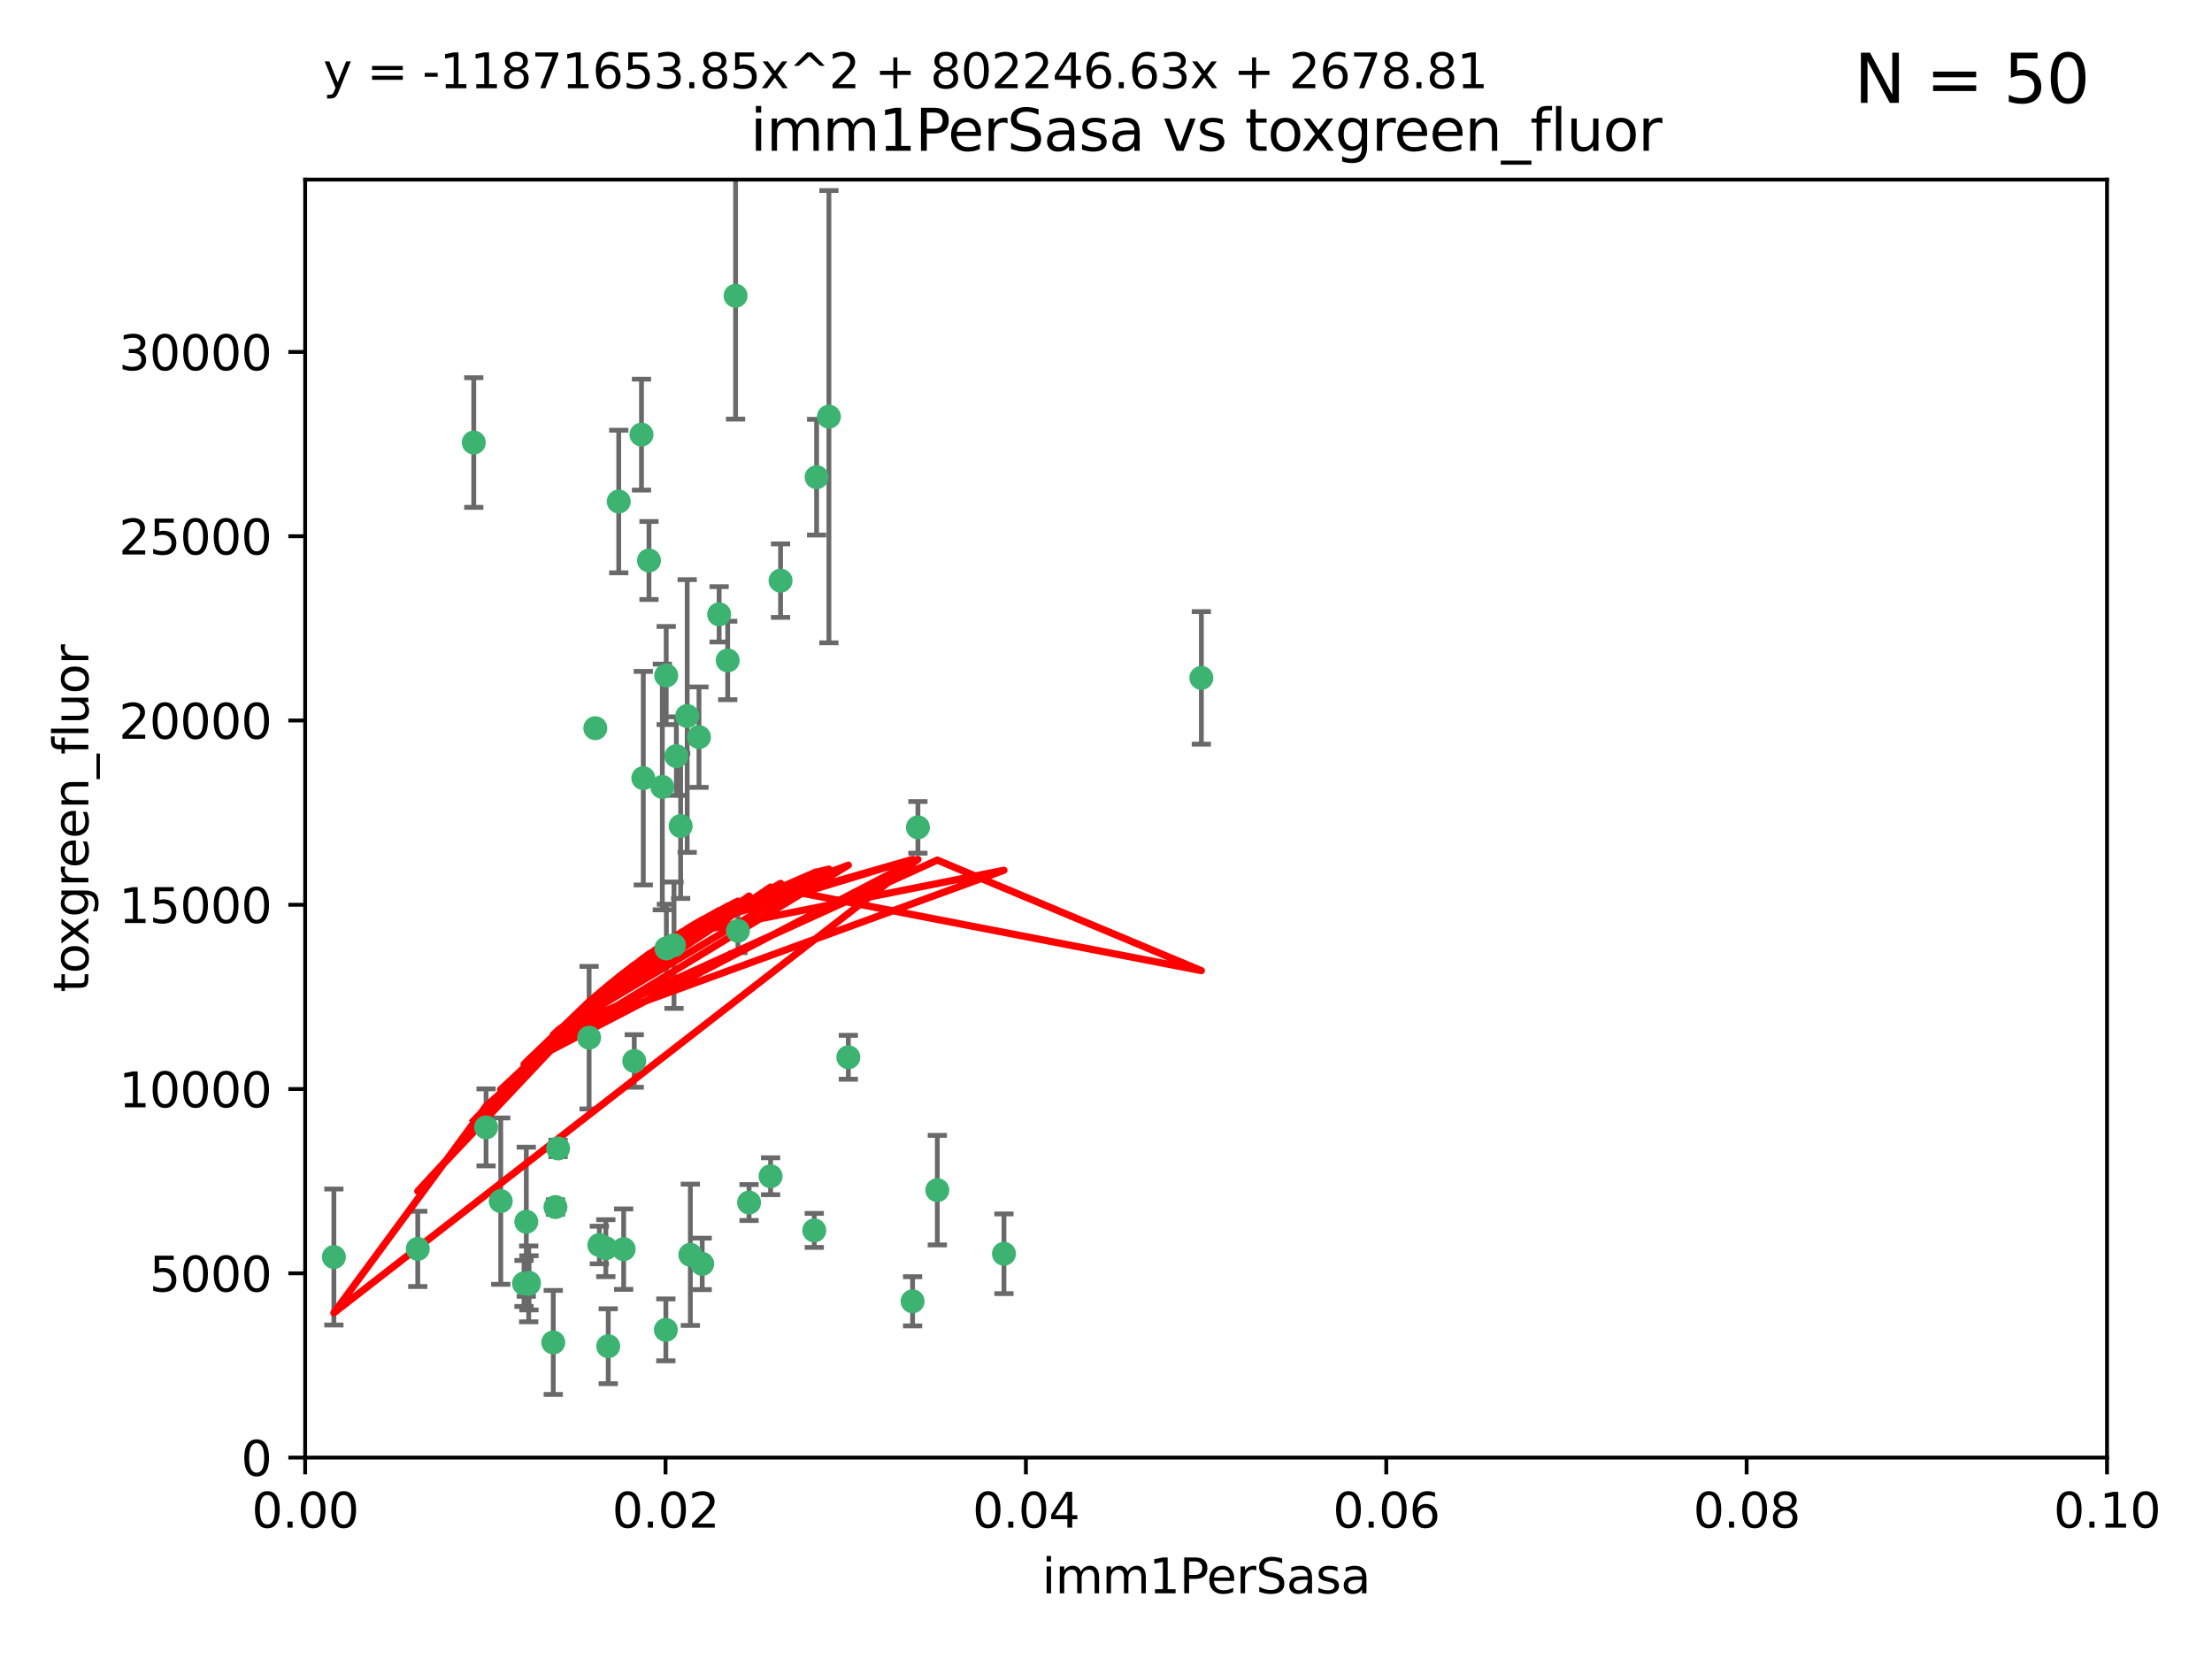 <?xml version="1.0" encoding="utf-8" standalone="no"?>
<!DOCTYPE svg PUBLIC "-//W3C//DTD SVG 1.1//EN"
  "http://www.w3.org/Graphics/SVG/1.1/DTD/svg11.dtd">
<svg xmlns:xlink="http://www.w3.org/1999/xlink" width="460.8pt" height="345.6pt" viewBox="0 0 460.8 345.6" xmlns="http://www.w3.org/2000/svg" version="1.1">
 <defs>
  <style type="text/css">*{stroke-linejoin: round; stroke-linecap: butt}</style>
 </defs>
 <g id="figure_1">
  <g id="patch_1">
   <path d="M 0 345.6 
L 460.8 345.6 
L 460.8 0 
L 0 0 
z
" style="fill: #ffffff"/>
  </g>
  <g id="axes_1">
   <g id="patch_2">
    <path d="M 63.571 303.64 
L 438.93 303.64 
L 438.93 37.411 
L 63.571 37.411 
z
" style="fill: #ffffff"/>
   </g>
   <g id="PathCollection_1">
    <defs>
     <path id="mc71437f5e5" d="M 0 1.118 
C 0.297 1.118 0.581 1 0.791 0.791 
C 1 0.581 1.118 0.297 1.118 0 
C 1.118 -0.297 1 -0.581 0.791 -0.791 
C 0.581 -1 0.297 -1.118 0 -1.118 
C -0.297 -1.118 -0.581 -1 -0.791 -0.791 
C -1 -0.581 -1.118 -0.297 -1.118 0 
C -1.118 0.297 -1 0.581 -0.791 0.791 
C -0.581 1 -0.297 1.118 0 1.118 
z
" style="stroke: #3cb371"/>
    </defs>
    <g clip-path="url(#p91b9a609c4)">
     <use xlink:href="#mc71437f5e5" x="98.695" y="92.187" style="fill: #3cb371; stroke: #3cb371"/>
     <use xlink:href="#mc71437f5e5" x="124.016" y="151.693" style="fill: #3cb371; stroke: #3cb371"/>
     <use xlink:href="#mc71437f5e5" x="137.975" y="163.936" style="fill: #3cb371; stroke: #3cb371"/>
     <use xlink:href="#mc71437f5e5" x="128.894" y="104.476" style="fill: #3cb371; stroke: #3cb371"/>
     <use xlink:href="#mc71437f5e5" x="135.196" y="116.762" style="fill: #3cb371; stroke: #3cb371"/>
     <use xlink:href="#mc71437f5e5" x="153.236" y="61.614" style="fill: #3cb371; stroke: #3cb371"/>
     <use xlink:href="#mc71437f5e5" x="145.613" y="153.559" style="fill: #3cb371; stroke: #3cb371"/>
     <use xlink:href="#mc71437f5e5" x="143.155" y="149.16" style="fill: #3cb371; stroke: #3cb371"/>
     <use xlink:href="#mc71437f5e5" x="149.81" y="127.973" style="fill: #3cb371; stroke: #3cb371"/>
     <use xlink:href="#mc71437f5e5" x="140.407" y="196.901" style="fill: #3cb371; stroke: #3cb371"/>
     <use xlink:href="#mc71437f5e5" x="151.594" y="137.58" style="fill: #3cb371; stroke: #3cb371"/>
     <use xlink:href="#mc71437f5e5" x="133.632" y="90.534" style="fill: #3cb371; stroke: #3cb371"/>
     <use xlink:href="#mc71437f5e5" x="170.113" y="99.407" style="fill: #3cb371; stroke: #3cb371"/>
     <use xlink:href="#mc71437f5e5" x="172.678" y="86.8" style="fill: #3cb371; stroke: #3cb371"/>
     <use xlink:href="#mc71437f5e5" x="115.709" y="251.452" style="fill: #3cb371; stroke: #3cb371"/>
     <use xlink:href="#mc71437f5e5" x="160.527" y="245.034" style="fill: #3cb371; stroke: #3cb371"/>
     <use xlink:href="#mc71437f5e5" x="250.266" y="141.216" style="fill: #3cb371; stroke: #3cb371"/>
     <use xlink:href="#mc71437f5e5" x="195.26" y="247.93" style="fill: #3cb371; stroke: #3cb371"/>
     <use xlink:href="#mc71437f5e5" x="115.254" y="279.655" style="fill: #3cb371; stroke: #3cb371"/>
     <use xlink:href="#mc71437f5e5" x="209.142" y="261.183" style="fill: #3cb371; stroke: #3cb371"/>
     <use xlink:href="#mc71437f5e5" x="140.899" y="157.513" style="fill: #3cb371; stroke: #3cb371"/>
     <use xlink:href="#mc71437f5e5" x="153.727" y="193.912" style="fill: #3cb371; stroke: #3cb371"/>
     <use xlink:href="#mc71437f5e5" x="141.792" y="172.082" style="fill: #3cb371; stroke: #3cb371"/>
     <use xlink:href="#mc71437f5e5" x="101.256" y="234.855" style="fill: #3cb371; stroke: #3cb371"/>
     <use xlink:href="#mc71437f5e5" x="69.554" y="261.86" style="fill: #3cb371; stroke: #3cb371"/>
     <use xlink:href="#mc71437f5e5" x="191.219" y="172.356" style="fill: #3cb371; stroke: #3cb371"/>
     <use xlink:href="#mc71437f5e5" x="109.163" y="267.365" style="fill: #3cb371; stroke: #3cb371"/>
     <use xlink:href="#mc71437f5e5" x="109.635" y="254.514" style="fill: #3cb371; stroke: #3cb371"/>
     <use xlink:href="#mc71437f5e5" x="122.722" y="216.17" style="fill: #3cb371; stroke: #3cb371"/>
     <use xlink:href="#mc71437f5e5" x="134.01" y="162.105" style="fill: #3cb371; stroke: #3cb371"/>
     <use xlink:href="#mc71437f5e5" x="124.855" y="259.36" style="fill: #3cb371; stroke: #3cb371"/>
     <use xlink:href="#mc71437f5e5" x="129.921" y="260.221" style="fill: #3cb371; stroke: #3cb371"/>
     <use xlink:href="#mc71437f5e5" x="87.028" y="260.163" style="fill: #3cb371; stroke: #3cb371"/>
     <use xlink:href="#mc71437f5e5" x="126.203" y="260.019" style="fill: #3cb371; stroke: #3cb371"/>
     <use xlink:href="#mc71437f5e5" x="138.782" y="140.722" style="fill: #3cb371; stroke: #3cb371"/>
     <use xlink:href="#mc71437f5e5" x="138.822" y="197.571" style="fill: #3cb371; stroke: #3cb371"/>
     <use xlink:href="#mc71437f5e5" x="110.139" y="267.457" style="fill: #3cb371; stroke: #3cb371"/>
     <use xlink:href="#mc71437f5e5" x="138.709" y="277.035" style="fill: #3cb371; stroke: #3cb371"/>
     <use xlink:href="#mc71437f5e5" x="104.316" y="250.216" style="fill: #3cb371; stroke: #3cb371"/>
     <use xlink:href="#mc71437f5e5" x="132.127" y="221.023" style="fill: #3cb371; stroke: #3cb371"/>
     <use xlink:href="#mc71437f5e5" x="126.707" y="280.448" style="fill: #3cb371; stroke: #3cb371"/>
     <use xlink:href="#mc71437f5e5" x="162.604" y="120.958" style="fill: #3cb371; stroke: #3cb371"/>
     <use xlink:href="#mc71437f5e5" x="116.256" y="239.234" style="fill: #3cb371; stroke: #3cb371"/>
     <use xlink:href="#mc71437f5e5" x="156.045" y="250.509" style="fill: #3cb371; stroke: #3cb371"/>
     <use xlink:href="#mc71437f5e5" x="110.194" y="267.238" style="fill: #3cb371; stroke: #3cb371"/>
     <use xlink:href="#mc71437f5e5" x="176.726" y="220.252" style="fill: #3cb371; stroke: #3cb371"/>
     <use xlink:href="#mc71437f5e5" x="146.283" y="263.294" style="fill: #3cb371; stroke: #3cb371"/>
     <use xlink:href="#mc71437f5e5" x="190.11" y="271.085" style="fill: #3cb371; stroke: #3cb371"/>
     <use xlink:href="#mc71437f5e5" x="143.811" y="261.393" style="fill: #3cb371; stroke: #3cb371"/>
     <use xlink:href="#mc71437f5e5" x="169.626" y="256.316" style="fill: #3cb371; stroke: #3cb371"/>
    </g>
   </g>
   <g id="matplotlib.axis_1">
    <g id="xtick_1">
     <g id="line2d_1">
      <defs>
       <path id="m7265d189d6" d="M 0 0 
L 0 3.5 
" style="stroke: #000000; stroke-width: 0.8"/>
      </defs>
      <g>
       <use xlink:href="#m7265d189d6" x="63.571" y="303.64" style="stroke: #000000; stroke-width: 0.8"/>
      </g>
     </g>
     <g id="text_1">
      <!-- 0.00 -->
      <g transform="translate(52.438 318.238)scale(0.1 -0.1)">
       <defs>
        <path id="DejaVuSans-30" d="M 2034 4250 
Q 1547 4250 1301 3770 
Q 1056 3291 1056 2328 
Q 1056 1369 1301 889 
Q 1547 409 2034 409 
Q 2525 409 2770 889 
Q 3016 1369 3016 2328 
Q 3016 3291 2770 3770 
Q 2525 4250 2034 4250 
z
M 2034 4750 
Q 2819 4750 3233 4129 
Q 3647 3509 3647 2328 
Q 3647 1150 3233 529 
Q 2819 -91 2034 -91 
Q 1250 -91 836 529 
Q 422 1150 422 2328 
Q 422 3509 836 4129 
Q 1250 4750 2034 4750 
z
" transform="scale(0.016)"/>
        <path id="DejaVuSans-2e" d="M 684 794 
L 1344 794 
L 1344 0 
L 684 0 
L 684 794 
z
" transform="scale(0.016)"/>
       </defs>
       <use xlink:href="#DejaVuSans-30"/>
       <use xlink:href="#DejaVuSans-2e" x="63.623"/>
       <use xlink:href="#DejaVuSans-30" x="95.41"/>
       <use xlink:href="#DejaVuSans-30" x="159.033"/>
      </g>
     </g>
    </g>
    <g id="xtick_2">
     <g id="line2d_2">
      <g>
       <use xlink:href="#m7265d189d6" x="138.643" y="303.64" style="stroke: #000000; stroke-width: 0.8"/>
      </g>
     </g>
     <g id="text_2">
      <!-- 0.02 -->
      <g transform="translate(127.51 318.238)scale(0.1 -0.1)">
       <defs>
        <path id="DejaVuSans-32" d="M 1228 531 
L 3431 531 
L 3431 0 
L 469 0 
L 469 531 
Q 828 903 1448 1529 
Q 2069 2156 2228 2338 
Q 2531 2678 2651 2914 
Q 2772 3150 2772 3378 
Q 2772 3750 2511 3984 
Q 2250 4219 1831 4219 
Q 1534 4219 1204 4116 
Q 875 4013 500 3803 
L 500 4441 
Q 881 4594 1212 4672 
Q 1544 4750 1819 4750 
Q 2544 4750 2975 4387 
Q 3406 4025 3406 3419 
Q 3406 3131 3298 2873 
Q 3191 2616 2906 2266 
Q 2828 2175 2409 1742 
Q 1991 1309 1228 531 
z
" transform="scale(0.016)"/>
       </defs>
       <use xlink:href="#DejaVuSans-30"/>
       <use xlink:href="#DejaVuSans-2e" x="63.623"/>
       <use xlink:href="#DejaVuSans-30" x="95.41"/>
       <use xlink:href="#DejaVuSans-32" x="159.033"/>
      </g>
     </g>
    </g>
    <g id="xtick_3">
     <g id="line2d_3">
      <g>
       <use xlink:href="#m7265d189d6" x="213.715" y="303.64" style="stroke: #000000; stroke-width: 0.8"/>
      </g>
     </g>
     <g id="text_3">
      <!-- 0.04 -->
      <g transform="translate(202.582 318.238)scale(0.1 -0.1)">
       <defs>
        <path id="DejaVuSans-34" d="M 2419 4116 
L 825 1625 
L 2419 1625 
L 2419 4116 
z
M 2253 4666 
L 3047 4666 
L 3047 1625 
L 3713 1625 
L 3713 1100 
L 3047 1100 
L 3047 0 
L 2419 0 
L 2419 1100 
L 313 1100 
L 313 1709 
L 2253 4666 
z
" transform="scale(0.016)"/>
       </defs>
       <use xlink:href="#DejaVuSans-30"/>
       <use xlink:href="#DejaVuSans-2e" x="63.623"/>
       <use xlink:href="#DejaVuSans-30" x="95.41"/>
       <use xlink:href="#DejaVuSans-34" x="159.033"/>
      </g>
     </g>
    </g>
    <g id="xtick_4">
     <g id="line2d_4">
      <g>
       <use xlink:href="#m7265d189d6" x="288.786" y="303.64" style="stroke: #000000; stroke-width: 0.8"/>
      </g>
     </g>
     <g id="text_4">
      <!-- 0.06 -->
      <g transform="translate(277.654 318.238)scale(0.1 -0.1)">
       <defs>
        <path id="DejaVuSans-36" d="M 2113 2584 
Q 1688 2584 1439 2293 
Q 1191 2003 1191 1497 
Q 1191 994 1439 701 
Q 1688 409 2113 409 
Q 2538 409 2786 701 
Q 3034 994 3034 1497 
Q 3034 2003 2786 2293 
Q 2538 2584 2113 2584 
z
M 3366 4563 
L 3366 3988 
Q 3128 4100 2886 4159 
Q 2644 4219 2406 4219 
Q 1781 4219 1451 3797 
Q 1122 3375 1075 2522 
Q 1259 2794 1537 2939 
Q 1816 3084 2150 3084 
Q 2853 3084 3261 2657 
Q 3669 2231 3669 1497 
Q 3669 778 3244 343 
Q 2819 -91 2113 -91 
Q 1303 -91 875 529 
Q 447 1150 447 2328 
Q 447 3434 972 4092 
Q 1497 4750 2381 4750 
Q 2619 4750 2861 4703 
Q 3103 4656 3366 4563 
z
" transform="scale(0.016)"/>
       </defs>
       <use xlink:href="#DejaVuSans-30"/>
       <use xlink:href="#DejaVuSans-2e" x="63.623"/>
       <use xlink:href="#DejaVuSans-30" x="95.41"/>
       <use xlink:href="#DejaVuSans-36" x="159.033"/>
      </g>
     </g>
    </g>
    <g id="xtick_5">
     <g id="line2d_5">
      <g>
       <use xlink:href="#m7265d189d6" x="363.858" y="303.64" style="stroke: #000000; stroke-width: 0.8"/>
      </g>
     </g>
     <g id="text_5">
      <!-- 0.08 -->
      <g transform="translate(352.725 318.238)scale(0.1 -0.1)">
       <defs>
        <path id="DejaVuSans-38" d="M 2034 2216 
Q 1584 2216 1326 1975 
Q 1069 1734 1069 1313 
Q 1069 891 1326 650 
Q 1584 409 2034 409 
Q 2484 409 2743 651 
Q 3003 894 3003 1313 
Q 3003 1734 2745 1975 
Q 2488 2216 2034 2216 
z
M 1403 2484 
Q 997 2584 770 2862 
Q 544 3141 544 3541 
Q 544 4100 942 4425 
Q 1341 4750 2034 4750 
Q 2731 4750 3128 4425 
Q 3525 4100 3525 3541 
Q 3525 3141 3298 2862 
Q 3072 2584 2669 2484 
Q 3125 2378 3379 2068 
Q 3634 1759 3634 1313 
Q 3634 634 3220 271 
Q 2806 -91 2034 -91 
Q 1263 -91 848 271 
Q 434 634 434 1313 
Q 434 1759 690 2068 
Q 947 2378 1403 2484 
z
M 1172 3481 
Q 1172 3119 1398 2916 
Q 1625 2713 2034 2713 
Q 2441 2713 2670 2916 
Q 2900 3119 2900 3481 
Q 2900 3844 2670 4047 
Q 2441 4250 2034 4250 
Q 1625 4250 1398 4047 
Q 1172 3844 1172 3481 
z
" transform="scale(0.016)"/>
       </defs>
       <use xlink:href="#DejaVuSans-30"/>
       <use xlink:href="#DejaVuSans-2e" x="63.623"/>
       <use xlink:href="#DejaVuSans-30" x="95.41"/>
       <use xlink:href="#DejaVuSans-38" x="159.033"/>
      </g>
     </g>
    </g>
    <g id="xtick_6">
     <g id="line2d_6">
      <g>
       <use xlink:href="#m7265d189d6" x="438.93" y="303.64" style="stroke: #000000; stroke-width: 0.8"/>
      </g>
     </g>
     <g id="text_6">
      <!-- 0.10 -->
      <g transform="translate(427.797 318.238)scale(0.1 -0.1)">
       <defs>
        <path id="DejaVuSans-31" d="M 794 531 
L 1825 531 
L 1825 4091 
L 703 3866 
L 703 4441 
L 1819 4666 
L 2450 4666 
L 2450 531 
L 3481 531 
L 3481 0 
L 794 0 
L 794 531 
z
" transform="scale(0.016)"/>
       </defs>
       <use xlink:href="#DejaVuSans-30"/>
       <use xlink:href="#DejaVuSans-2e" x="63.623"/>
       <use xlink:href="#DejaVuSans-31" x="95.41"/>
       <use xlink:href="#DejaVuSans-30" x="159.033"/>
      </g>
     </g>
    </g>
    <g id="text_7">
     <!-- imm1PerSasa -->
     <g transform="translate(217.067 331.917)scale(0.1 -0.1)">
      <defs>
       <path id="DejaVuSans-69" d="M 603 3500 
L 1178 3500 
L 1178 0 
L 603 0 
L 603 3500 
z
M 603 4863 
L 1178 4863 
L 1178 4134 
L 603 4134 
L 603 4863 
z
" transform="scale(0.016)"/>
       <path id="DejaVuSans-6d" d="M 3328 2828 
Q 3544 3216 3844 3400 
Q 4144 3584 4550 3584 
Q 5097 3584 5394 3201 
Q 5691 2819 5691 2113 
L 5691 0 
L 5113 0 
L 5113 2094 
Q 5113 2597 4934 2840 
Q 4756 3084 4391 3084 
Q 3944 3084 3684 2787 
Q 3425 2491 3425 1978 
L 3425 0 
L 2847 0 
L 2847 2094 
Q 2847 2600 2669 2842 
Q 2491 3084 2119 3084 
Q 1678 3084 1418 2786 
Q 1159 2488 1159 1978 
L 1159 0 
L 581 0 
L 581 3500 
L 1159 3500 
L 1159 2956 
Q 1356 3278 1631 3431 
Q 1906 3584 2284 3584 
Q 2666 3584 2933 3390 
Q 3200 3197 3328 2828 
z
" transform="scale(0.016)"/>
       <path id="DejaVuSans-50" d="M 1259 4147 
L 1259 2394 
L 2053 2394 
Q 2494 2394 2734 2622 
Q 2975 2850 2975 3272 
Q 2975 3691 2734 3919 
Q 2494 4147 2053 4147 
L 1259 4147 
z
M 628 4666 
L 2053 4666 
Q 2838 4666 3239 4311 
Q 3641 3956 3641 3272 
Q 3641 2581 3239 2228 
Q 2838 1875 2053 1875 
L 1259 1875 
L 1259 0 
L 628 0 
L 628 4666 
z
" transform="scale(0.016)"/>
       <path id="DejaVuSans-65" d="M 3597 1894 
L 3597 1613 
L 953 1613 
Q 991 1019 1311 708 
Q 1631 397 2203 397 
Q 2534 397 2845 478 
Q 3156 559 3463 722 
L 3463 178 
Q 3153 47 2828 -22 
Q 2503 -91 2169 -91 
Q 1331 -91 842 396 
Q 353 884 353 1716 
Q 353 2575 817 3079 
Q 1281 3584 2069 3584 
Q 2775 3584 3186 3129 
Q 3597 2675 3597 1894 
z
M 3022 2063 
Q 3016 2534 2758 2815 
Q 2500 3097 2075 3097 
Q 1594 3097 1305 2825 
Q 1016 2553 972 2059 
L 3022 2063 
z
" transform="scale(0.016)"/>
       <path id="DejaVuSans-72" d="M 2631 2963 
Q 2534 3019 2420 3045 
Q 2306 3072 2169 3072 
Q 1681 3072 1420 2755 
Q 1159 2438 1159 1844 
L 1159 0 
L 581 0 
L 581 3500 
L 1159 3500 
L 1159 2956 
Q 1341 3275 1631 3429 
Q 1922 3584 2338 3584 
Q 2397 3584 2469 3576 
Q 2541 3569 2628 3553 
L 2631 2963 
z
" transform="scale(0.016)"/>
       <path id="DejaVuSans-53" d="M 3425 4513 
L 3425 3897 
Q 3066 4069 2747 4153 
Q 2428 4238 2131 4238 
Q 1616 4238 1336 4038 
Q 1056 3838 1056 3469 
Q 1056 3159 1242 3001 
Q 1428 2844 1947 2747 
L 2328 2669 
Q 3034 2534 3370 2195 
Q 3706 1856 3706 1288 
Q 3706 609 3251 259 
Q 2797 -91 1919 -91 
Q 1588 -91 1214 -16 
Q 841 59 441 206 
L 441 856 
Q 825 641 1194 531 
Q 1563 422 1919 422 
Q 2459 422 2753 634 
Q 3047 847 3047 1241 
Q 3047 1584 2836 1778 
Q 2625 1972 2144 2069 
L 1759 2144 
Q 1053 2284 737 2584 
Q 422 2884 422 3419 
Q 422 4038 858 4394 
Q 1294 4750 2059 4750 
Q 2388 4750 2728 4690 
Q 3069 4631 3425 4513 
z
" transform="scale(0.016)"/>
       <path id="DejaVuSans-61" d="M 2194 1759 
Q 1497 1759 1228 1600 
Q 959 1441 959 1056 
Q 959 750 1161 570 
Q 1363 391 1709 391 
Q 2188 391 2477 730 
Q 2766 1069 2766 1631 
L 2766 1759 
L 2194 1759 
z
M 3341 1997 
L 3341 0 
L 2766 0 
L 2766 531 
Q 2569 213 2275 61 
Q 1981 -91 1556 -91 
Q 1019 -91 701 211 
Q 384 513 384 1019 
Q 384 1609 779 1909 
Q 1175 2209 1959 2209 
L 2766 2209 
L 2766 2266 
Q 2766 2663 2505 2880 
Q 2244 3097 1772 3097 
Q 1472 3097 1187 3025 
Q 903 2953 641 2809 
L 641 3341 
Q 956 3463 1253 3523 
Q 1550 3584 1831 3584 
Q 2591 3584 2966 3190 
Q 3341 2797 3341 1997 
z
" transform="scale(0.016)"/>
       <path id="DejaVuSans-73" d="M 2834 3397 
L 2834 2853 
Q 2591 2978 2328 3040 
Q 2066 3103 1784 3103 
Q 1356 3103 1142 2972 
Q 928 2841 928 2578 
Q 928 2378 1081 2264 
Q 1234 2150 1697 2047 
L 1894 2003 
Q 2506 1872 2764 1633 
Q 3022 1394 3022 966 
Q 3022 478 2636 193 
Q 2250 -91 1575 -91 
Q 1294 -91 989 -36 
Q 684 19 347 128 
L 347 722 
Q 666 556 975 473 
Q 1284 391 1588 391 
Q 1994 391 2212 530 
Q 2431 669 2431 922 
Q 2431 1156 2273 1281 
Q 2116 1406 1581 1522 
L 1381 1569 
Q 847 1681 609 1914 
Q 372 2147 372 2553 
Q 372 3047 722 3315 
Q 1072 3584 1716 3584 
Q 2034 3584 2315 3537 
Q 2597 3491 2834 3397 
z
" transform="scale(0.016)"/>
      </defs>
      <use xlink:href="#DejaVuSans-69"/>
      <use xlink:href="#DejaVuSans-6d" x="27.783"/>
      <use xlink:href="#DejaVuSans-6d" x="125.195"/>
      <use xlink:href="#DejaVuSans-31" x="222.607"/>
      <use xlink:href="#DejaVuSans-50" x="286.23"/>
      <use xlink:href="#DejaVuSans-65" x="342.908"/>
      <use xlink:href="#DejaVuSans-72" x="404.432"/>
      <use xlink:href="#DejaVuSans-53" x="445.545"/>
      <use xlink:href="#DejaVuSans-61" x="509.021"/>
      <use xlink:href="#DejaVuSans-73" x="570.301"/>
      <use xlink:href="#DejaVuSans-61" x="622.4"/>
     </g>
    </g>
   </g>
   <g id="matplotlib.axis_2">
    <g id="ytick_1">
     <g id="line2d_7">
      <defs>
       <path id="mb00deafc09" d="M 0 0 
L -3.5 0 
" style="stroke: #000000; stroke-width: 0.8"/>
      </defs>
      <g>
       <use xlink:href="#mb00deafc09" x="63.571" y="303.64" style="stroke: #000000; stroke-width: 0.8"/>
      </g>
     </g>
     <g id="text_8">
      <!-- 0 -->
      <g transform="translate(50.209 307.439)scale(0.1 -0.1)">
       <use xlink:href="#DejaVuSans-30"/>
      </g>
     </g>
    </g>
    <g id="ytick_2">
     <g id="line2d_8">
      <g>
       <use xlink:href="#mb00deafc09" x="63.571" y="265.253" style="stroke: #000000; stroke-width: 0.8"/>
      </g>
     </g>
     <g id="text_9">
      <!-- 5000 -->
      <g transform="translate(31.121 269.052)scale(0.1 -0.1)">
       <defs>
        <path id="DejaVuSans-35" d="M 691 4666 
L 3169 4666 
L 3169 4134 
L 1269 4134 
L 1269 2991 
Q 1406 3038 1543 3061 
Q 1681 3084 1819 3084 
Q 2600 3084 3056 2656 
Q 3513 2228 3513 1497 
Q 3513 744 3044 326 
Q 2575 -91 1722 -91 
Q 1428 -91 1123 -41 
Q 819 9 494 109 
L 494 744 
Q 775 591 1075 516 
Q 1375 441 1709 441 
Q 2250 441 2565 725 
Q 2881 1009 2881 1497 
Q 2881 1984 2565 2268 
Q 2250 2553 1709 2553 
Q 1456 2553 1204 2497 
Q 953 2441 691 2322 
L 691 4666 
z
" transform="scale(0.016)"/>
       </defs>
       <use xlink:href="#DejaVuSans-35"/>
       <use xlink:href="#DejaVuSans-30" x="63.623"/>
       <use xlink:href="#DejaVuSans-30" x="127.246"/>
       <use xlink:href="#DejaVuSans-30" x="190.869"/>
      </g>
     </g>
    </g>
    <g id="ytick_3">
     <g id="line2d_9">
      <g>
       <use xlink:href="#mb00deafc09" x="63.571" y="226.866" style="stroke: #000000; stroke-width: 0.8"/>
      </g>
     </g>
     <g id="text_10">
      <!-- 10000 -->
      <g transform="translate(24.759 230.665)scale(0.1 -0.1)">
       <use xlink:href="#DejaVuSans-31"/>
       <use xlink:href="#DejaVuSans-30" x="63.623"/>
       <use xlink:href="#DejaVuSans-30" x="127.246"/>
       <use xlink:href="#DejaVuSans-30" x="190.869"/>
       <use xlink:href="#DejaVuSans-30" x="254.492"/>
      </g>
     </g>
    </g>
    <g id="ytick_4">
     <g id="line2d_10">
      <g>
       <use xlink:href="#mb00deafc09" x="63.571" y="188.479" style="stroke: #000000; stroke-width: 0.8"/>
      </g>
     </g>
     <g id="text_11">
      <!-- 15000 -->
      <g transform="translate(24.759 192.278)scale(0.1 -0.1)">
       <use xlink:href="#DejaVuSans-31"/>
       <use xlink:href="#DejaVuSans-35" x="63.623"/>
       <use xlink:href="#DejaVuSans-30" x="127.246"/>
       <use xlink:href="#DejaVuSans-30" x="190.869"/>
       <use xlink:href="#DejaVuSans-30" x="254.492"/>
      </g>
     </g>
    </g>
    <g id="ytick_5">
     <g id="line2d_11">
      <g>
       <use xlink:href="#mb00deafc09" x="63.571" y="150.092" style="stroke: #000000; stroke-width: 0.8"/>
      </g>
     </g>
     <g id="text_12">
      <!-- 20000 -->
      <g transform="translate(24.759 153.891)scale(0.1 -0.1)">
       <use xlink:href="#DejaVuSans-32"/>
       <use xlink:href="#DejaVuSans-30" x="63.623"/>
       <use xlink:href="#DejaVuSans-30" x="127.246"/>
       <use xlink:href="#DejaVuSans-30" x="190.869"/>
       <use xlink:href="#DejaVuSans-30" x="254.492"/>
      </g>
     </g>
    </g>
    <g id="ytick_6">
     <g id="line2d_12">
      <g>
       <use xlink:href="#mb00deafc09" x="63.571" y="111.705" style="stroke: #000000; stroke-width: 0.8"/>
      </g>
     </g>
     <g id="text_13">
      <!-- 25000 -->
      <g transform="translate(24.759 115.504)scale(0.1 -0.1)">
       <use xlink:href="#DejaVuSans-32"/>
       <use xlink:href="#DejaVuSans-35" x="63.623"/>
       <use xlink:href="#DejaVuSans-30" x="127.246"/>
       <use xlink:href="#DejaVuSans-30" x="190.869"/>
       <use xlink:href="#DejaVuSans-30" x="254.492"/>
      </g>
     </g>
    </g>
    <g id="ytick_7">
     <g id="line2d_13">
      <g>
       <use xlink:href="#mb00deafc09" x="63.571" y="73.317" style="stroke: #000000; stroke-width: 0.8"/>
      </g>
     </g>
     <g id="text_14">
      <!-- 30000 -->
      <g transform="translate(24.759 77.117)scale(0.1 -0.1)">
       <defs>
        <path id="DejaVuSans-33" d="M 2597 2516 
Q 3050 2419 3304 2112 
Q 3559 1806 3559 1356 
Q 3559 666 3084 287 
Q 2609 -91 1734 -91 
Q 1441 -91 1130 -33 
Q 819 25 488 141 
L 488 750 
Q 750 597 1062 519 
Q 1375 441 1716 441 
Q 2309 441 2620 675 
Q 2931 909 2931 1356 
Q 2931 1769 2642 2001 
Q 2353 2234 1838 2234 
L 1294 2234 
L 1294 2753 
L 1863 2753 
Q 2328 2753 2575 2939 
Q 2822 3125 2822 3475 
Q 2822 3834 2567 4026 
Q 2313 4219 1838 4219 
Q 1578 4219 1281 4162 
Q 984 4106 628 3988 
L 628 4550 
Q 988 4650 1302 4700 
Q 1616 4750 1894 4750 
Q 2613 4750 3031 4423 
Q 3450 4097 3450 3541 
Q 3450 3153 3228 2886 
Q 3006 2619 2597 2516 
z
" transform="scale(0.016)"/>
       </defs>
       <use xlink:href="#DejaVuSans-33"/>
       <use xlink:href="#DejaVuSans-30" x="63.623"/>
       <use xlink:href="#DejaVuSans-30" x="127.246"/>
       <use xlink:href="#DejaVuSans-30" x="190.869"/>
       <use xlink:href="#DejaVuSans-30" x="254.492"/>
      </g>
     </g>
    </g>
    <g id="text_15">
     <!-- toxgreen_fluor -->
     <g transform="translate(18.401 206.72)rotate(-90)scale(0.1 -0.1)">
      <defs>
       <path id="DejaVuSans-74" d="M 1172 4494 
L 1172 3500 
L 2356 3500 
L 2356 3053 
L 1172 3053 
L 1172 1153 
Q 1172 725 1289 603 
Q 1406 481 1766 481 
L 2356 481 
L 2356 0 
L 1766 0 
Q 1100 0 847 248 
Q 594 497 594 1153 
L 594 3053 
L 172 3053 
L 172 3500 
L 594 3500 
L 594 4494 
L 1172 4494 
z
" transform="scale(0.016)"/>
       <path id="DejaVuSans-6f" d="M 1959 3097 
Q 1497 3097 1228 2736 
Q 959 2375 959 1747 
Q 959 1119 1226 758 
Q 1494 397 1959 397 
Q 2419 397 2687 759 
Q 2956 1122 2956 1747 
Q 2956 2369 2687 2733 
Q 2419 3097 1959 3097 
z
M 1959 3584 
Q 2709 3584 3137 3096 
Q 3566 2609 3566 1747 
Q 3566 888 3137 398 
Q 2709 -91 1959 -91 
Q 1206 -91 779 398 
Q 353 888 353 1747 
Q 353 2609 779 3096 
Q 1206 3584 1959 3584 
z
" transform="scale(0.016)"/>
       <path id="DejaVuSans-78" d="M 3513 3500 
L 2247 1797 
L 3578 0 
L 2900 0 
L 1881 1375 
L 863 0 
L 184 0 
L 1544 1831 
L 300 3500 
L 978 3500 
L 1906 2253 
L 2834 3500 
L 3513 3500 
z
" transform="scale(0.016)"/>
       <path id="DejaVuSans-67" d="M 2906 1791 
Q 2906 2416 2648 2759 
Q 2391 3103 1925 3103 
Q 1463 3103 1205 2759 
Q 947 2416 947 1791 
Q 947 1169 1205 825 
Q 1463 481 1925 481 
Q 2391 481 2648 825 
Q 2906 1169 2906 1791 
z
M 3481 434 
Q 3481 -459 3084 -895 
Q 2688 -1331 1869 -1331 
Q 1566 -1331 1297 -1286 
Q 1028 -1241 775 -1147 
L 775 -588 
Q 1028 -725 1275 -790 
Q 1522 -856 1778 -856 
Q 2344 -856 2625 -561 
Q 2906 -266 2906 331 
L 2906 616 
Q 2728 306 2450 153 
Q 2172 0 1784 0 
Q 1141 0 747 490 
Q 353 981 353 1791 
Q 353 2603 747 3093 
Q 1141 3584 1784 3584 
Q 2172 3584 2450 3431 
Q 2728 3278 2906 2969 
L 2906 3500 
L 3481 3500 
L 3481 434 
z
" transform="scale(0.016)"/>
       <path id="DejaVuSans-6e" d="M 3513 2113 
L 3513 0 
L 2938 0 
L 2938 2094 
Q 2938 2591 2744 2837 
Q 2550 3084 2163 3084 
Q 1697 3084 1428 2787 
Q 1159 2491 1159 1978 
L 1159 0 
L 581 0 
L 581 3500 
L 1159 3500 
L 1159 2956 
Q 1366 3272 1645 3428 
Q 1925 3584 2291 3584 
Q 2894 3584 3203 3211 
Q 3513 2838 3513 2113 
z
" transform="scale(0.016)"/>
       <path id="DejaVuSans-5f" d="M 3263 -1063 
L 3263 -1509 
L -63 -1509 
L -63 -1063 
L 3263 -1063 
z
" transform="scale(0.016)"/>
       <path id="DejaVuSans-66" d="M 2375 4863 
L 2375 4384 
L 1825 4384 
Q 1516 4384 1395 4259 
Q 1275 4134 1275 3809 
L 1275 3500 
L 2222 3500 
L 2222 3053 
L 1275 3053 
L 1275 0 
L 697 0 
L 697 3053 
L 147 3053 
L 147 3500 
L 697 3500 
L 697 3744 
Q 697 4328 969 4595 
Q 1241 4863 1831 4863 
L 2375 4863 
z
" transform="scale(0.016)"/>
       <path id="DejaVuSans-6c" d="M 603 4863 
L 1178 4863 
L 1178 0 
L 603 0 
L 603 4863 
z
" transform="scale(0.016)"/>
       <path id="DejaVuSans-75" d="M 544 1381 
L 544 3500 
L 1119 3500 
L 1119 1403 
Q 1119 906 1312 657 
Q 1506 409 1894 409 
Q 2359 409 2629 706 
Q 2900 1003 2900 1516 
L 2900 3500 
L 3475 3500 
L 3475 0 
L 2900 0 
L 2900 538 
Q 2691 219 2414 64 
Q 2138 -91 1772 -91 
Q 1169 -91 856 284 
Q 544 659 544 1381 
z
M 1991 3584 
L 1991 3584 
z
" transform="scale(0.016)"/>
      </defs>
      <use xlink:href="#DejaVuSans-74"/>
      <use xlink:href="#DejaVuSans-6f" x="39.209"/>
      <use xlink:href="#DejaVuSans-78" x="97.266"/>
      <use xlink:href="#DejaVuSans-67" x="156.445"/>
      <use xlink:href="#DejaVuSans-72" x="219.922"/>
      <use xlink:href="#DejaVuSans-65" x="258.785"/>
      <use xlink:href="#DejaVuSans-65" x="320.309"/>
      <use xlink:href="#DejaVuSans-6e" x="381.832"/>
      <use xlink:href="#DejaVuSans-5f" x="445.211"/>
      <use xlink:href="#DejaVuSans-66" x="495.211"/>
      <use xlink:href="#DejaVuSans-6c" x="530.416"/>
      <use xlink:href="#DejaVuSans-75" x="558.199"/>
      <use xlink:href="#DejaVuSans-6f" x="621.578"/>
      <use xlink:href="#DejaVuSans-72" x="682.76"/>
     </g>
    </g>
   </g>
   <g id="LineCollection_1">
    <path d="M 98.695 105.69 
L 98.695 78.685 
" clip-path="url(#p91b9a609c4)" style="fill: none; stroke: #696969"/>
    <path d="M 124.016 152.217 
L 124.016 151.168 
" clip-path="url(#p91b9a609c4)" style="fill: none; stroke: #696969"/>
    <path d="M 137.975 189.529 
L 137.975 138.343 
" clip-path="url(#p91b9a609c4)" style="fill: none; stroke: #696969"/>
    <path d="M 128.894 119.328 
L 128.894 89.623 
" clip-path="url(#p91b9a609c4)" style="fill: none; stroke: #696969"/>
    <path d="M 135.196 124.89 
L 135.196 108.635 
" clip-path="url(#p91b9a609c4)" style="fill: none; stroke: #696969"/>
    <path d="M 153.236 87.306 
L 153.236 35.922 
" clip-path="url(#p91b9a609c4)" style="fill: none; stroke: #696969"/>
    <path d="M 145.613 164.019 
L 145.613 143.098 
" clip-path="url(#p91b9a609c4)" style="fill: none; stroke: #696969"/>
    <path d="M 143.155 177.569 
L 143.155 120.752 
" clip-path="url(#p91b9a609c4)" style="fill: none; stroke: #696969"/>
    <path d="M 149.81 133.734 
L 149.81 122.212 
" clip-path="url(#p91b9a609c4)" style="fill: none; stroke: #696969"/>
    <path d="M 140.407 210.068 
L 140.407 183.734 
" clip-path="url(#p91b9a609c4)" style="fill: none; stroke: #696969"/>
    <path d="M 151.594 145.75 
L 151.594 129.411 
" clip-path="url(#p91b9a609c4)" style="fill: none; stroke: #696969"/>
    <path d="M 133.632 102.091 
L 133.632 78.978 
" clip-path="url(#p91b9a609c4)" style="fill: none; stroke: #696969"/>
    <path d="M 170.113 111.46 
L 170.113 87.355 
" clip-path="url(#p91b9a609c4)" style="fill: none; stroke: #696969"/>
    <path d="M 172.678 133.906 
L 172.678 39.694 
" clip-path="url(#p91b9a609c4)" style="fill: none; stroke: #696969"/>
    <path d="M 115.709 252.966 
L 115.709 249.939 
" clip-path="url(#p91b9a609c4)" style="fill: none; stroke: #696969"/>
    <path d="M 160.527 248.879 
L 160.527 241.19 
" clip-path="url(#p91b9a609c4)" style="fill: none; stroke: #696969"/>
    <path d="M 250.266 155.019 
L 250.266 127.413 
" clip-path="url(#p91b9a609c4)" style="fill: none; stroke: #696969"/>
    <path d="M 195.26 259.34 
L 195.26 236.521 
" clip-path="url(#p91b9a609c4)" style="fill: none; stroke: #696969"/>
    <path d="M 115.254 290.49 
L 115.254 268.821 
" clip-path="url(#p91b9a609c4)" style="fill: none; stroke: #696969"/>
    <path d="M 209.142 269.484 
L 209.142 252.882 
" clip-path="url(#p91b9a609c4)" style="fill: none; stroke: #696969"/>
    <path d="M 140.899 165.694 
L 140.899 149.332 
" clip-path="url(#p91b9a609c4)" style="fill: none; stroke: #696969"/>
    <path d="M 153.727 198.445 
L 153.727 189.38 
" clip-path="url(#p91b9a609c4)" style="fill: none; stroke: #696969"/>
    <path d="M 141.792 187.16 
L 141.792 157.004 
" clip-path="url(#p91b9a609c4)" style="fill: none; stroke: #696969"/>
    <path d="M 101.256 242.872 
L 101.256 226.838 
" clip-path="url(#p91b9a609c4)" style="fill: none; stroke: #696969"/>
    <path d="M 69.554 276.024 
L 69.554 247.696 
" clip-path="url(#p91b9a609c4)" style="fill: none; stroke: #696969"/>
    <path d="M 191.219 177.734 
L 191.219 166.978 
" clip-path="url(#p91b9a609c4)" style="fill: none; stroke: #696969"/>
    <path d="M 109.163 272.161 
L 109.163 262.568 
" clip-path="url(#p91b9a609c4)" style="fill: none; stroke: #696969"/>
    <path d="M 109.635 270.051 
L 109.635 238.978 
" clip-path="url(#p91b9a609c4)" style="fill: none; stroke: #696969"/>
    <path d="M 122.722 231.016 
L 122.722 201.324 
" clip-path="url(#p91b9a609c4)" style="fill: none; stroke: #696969"/>
    <path d="M 134.01 184.351 
L 134.01 139.86 
" clip-path="url(#p91b9a609c4)" style="fill: none; stroke: #696969"/>
    <path d="M 124.855 263.278 
L 124.855 255.442 
" clip-path="url(#p91b9a609c4)" style="fill: none; stroke: #696969"/>
    <path d="M 129.921 268.597 
L 129.921 251.844 
" clip-path="url(#p91b9a609c4)" style="fill: none; stroke: #696969"/>
    <path d="M 87.028 268.001 
L 87.028 252.325 
" clip-path="url(#p91b9a609c4)" style="fill: none; stroke: #696969"/>
    <path d="M 126.203 265.948 
L 126.203 254.089 
" clip-path="url(#p91b9a609c4)" style="fill: none; stroke: #696969"/>
    <path d="M 138.782 150.938 
L 138.782 130.506 
" clip-path="url(#p91b9a609c4)" style="fill: none; stroke: #696969"/>
    <path d="M 138.822 206.772 
L 138.822 188.371 
" clip-path="url(#p91b9a609c4)" style="fill: none; stroke: #696969"/>
    <path d="M 110.139 275.356 
L 110.139 259.558 
" clip-path="url(#p91b9a609c4)" style="fill: none; stroke: #696969"/>
    <path d="M 138.709 283.483 
L 138.709 270.588 
" clip-path="url(#p91b9a609c4)" style="fill: none; stroke: #696969"/>
    <path d="M 104.316 267.545 
L 104.316 232.888 
" clip-path="url(#p91b9a609c4)" style="fill: none; stroke: #696969"/>
    <path d="M 132.127 226.502 
L 132.127 215.543 
" clip-path="url(#p91b9a609c4)" style="fill: none; stroke: #696969"/>
    <path d="M 126.707 288.249 
L 126.707 272.647 
" clip-path="url(#p91b9a609c4)" style="fill: none; stroke: #696969"/>
    <path d="M 162.604 128.612 
L 162.604 113.304 
" clip-path="url(#p91b9a609c4)" style="fill: none; stroke: #696969"/>
    <path d="M 116.256 240.949 
L 116.256 237.518 
" clip-path="url(#p91b9a609c4)" style="fill: none; stroke: #696969"/>
    <path d="M 156.045 254.253 
L 156.045 246.765 
" clip-path="url(#p91b9a609c4)" style="fill: none; stroke: #696969"/>
    <path d="M 110.194 272.884 
L 110.194 261.591 
" clip-path="url(#p91b9a609c4)" style="fill: none; stroke: #696969"/>
    <path d="M 176.726 224.823 
L 176.726 215.68 
" clip-path="url(#p91b9a609c4)" style="fill: none; stroke: #696969"/>
    <path d="M 146.283 268.654 
L 146.283 257.933 
" clip-path="url(#p91b9a609c4)" style="fill: none; stroke: #696969"/>
    <path d="M 190.11 276.209 
L 190.11 265.962 
" clip-path="url(#p91b9a609c4)" style="fill: none; stroke: #696969"/>
    <path d="M 143.811 276.115 
L 143.811 246.672 
" clip-path="url(#p91b9a609c4)" style="fill: none; stroke: #696969"/>
    <path d="M 169.626 259.862 
L 169.626 252.77 
" clip-path="url(#p91b9a609c4)" style="fill: none; stroke: #696969"/>
   </g>
   <g id="line2d_14">
    <defs>
     <path id="m0bd1d8e669" d="M 2 0 
L -2 -0 
" style="stroke: #696969"/>
    </defs>
    <g clip-path="url(#p91b9a609c4)">
     <use xlink:href="#m0bd1d8e669" x="98.695" y="105.69" style="fill: #696969; stroke: #696969"/>
     <use xlink:href="#m0bd1d8e669" x="124.016" y="152.217" style="fill: #696969; stroke: #696969"/>
     <use xlink:href="#m0bd1d8e669" x="137.975" y="189.529" style="fill: #696969; stroke: #696969"/>
     <use xlink:href="#m0bd1d8e669" x="128.894" y="119.328" style="fill: #696969; stroke: #696969"/>
     <use xlink:href="#m0bd1d8e669" x="135.196" y="124.89" style="fill: #696969; stroke: #696969"/>
     <use xlink:href="#m0bd1d8e669" x="153.236" y="87.306" style="fill: #696969; stroke: #696969"/>
     <use xlink:href="#m0bd1d8e669" x="145.613" y="164.019" style="fill: #696969; stroke: #696969"/>
     <use xlink:href="#m0bd1d8e669" x="143.155" y="177.569" style="fill: #696969; stroke: #696969"/>
     <use xlink:href="#m0bd1d8e669" x="149.81" y="133.734" style="fill: #696969; stroke: #696969"/>
     <use xlink:href="#m0bd1d8e669" x="140.407" y="210.068" style="fill: #696969; stroke: #696969"/>
     <use xlink:href="#m0bd1d8e669" x="151.594" y="145.75" style="fill: #696969; stroke: #696969"/>
     <use xlink:href="#m0bd1d8e669" x="133.632" y="102.091" style="fill: #696969; stroke: #696969"/>
     <use xlink:href="#m0bd1d8e669" x="170.113" y="111.46" style="fill: #696969; stroke: #696969"/>
     <use xlink:href="#m0bd1d8e669" x="172.678" y="133.906" style="fill: #696969; stroke: #696969"/>
     <use xlink:href="#m0bd1d8e669" x="115.709" y="252.966" style="fill: #696969; stroke: #696969"/>
     <use xlink:href="#m0bd1d8e669" x="160.527" y="248.879" style="fill: #696969; stroke: #696969"/>
     <use xlink:href="#m0bd1d8e669" x="250.266" y="155.019" style="fill: #696969; stroke: #696969"/>
     <use xlink:href="#m0bd1d8e669" x="195.26" y="259.34" style="fill: #696969; stroke: #696969"/>
     <use xlink:href="#m0bd1d8e669" x="115.254" y="290.49" style="fill: #696969; stroke: #696969"/>
     <use xlink:href="#m0bd1d8e669" x="209.142" y="269.484" style="fill: #696969; stroke: #696969"/>
     <use xlink:href="#m0bd1d8e669" x="140.899" y="165.694" style="fill: #696969; stroke: #696969"/>
     <use xlink:href="#m0bd1d8e669" x="153.727" y="198.445" style="fill: #696969; stroke: #696969"/>
     <use xlink:href="#m0bd1d8e669" x="141.792" y="187.16" style="fill: #696969; stroke: #696969"/>
     <use xlink:href="#m0bd1d8e669" x="101.256" y="242.872" style="fill: #696969; stroke: #696969"/>
     <use xlink:href="#m0bd1d8e669" x="69.554" y="276.024" style="fill: #696969; stroke: #696969"/>
     <use xlink:href="#m0bd1d8e669" x="191.219" y="177.734" style="fill: #696969; stroke: #696969"/>
     <use xlink:href="#m0bd1d8e669" x="109.163" y="272.161" style="fill: #696969; stroke: #696969"/>
     <use xlink:href="#m0bd1d8e669" x="109.635" y="270.051" style="fill: #696969; stroke: #696969"/>
     <use xlink:href="#m0bd1d8e669" x="122.722" y="231.016" style="fill: #696969; stroke: #696969"/>
     <use xlink:href="#m0bd1d8e669" x="134.01" y="184.351" style="fill: #696969; stroke: #696969"/>
     <use xlink:href="#m0bd1d8e669" x="124.855" y="263.278" style="fill: #696969; stroke: #696969"/>
     <use xlink:href="#m0bd1d8e669" x="129.921" y="268.597" style="fill: #696969; stroke: #696969"/>
     <use xlink:href="#m0bd1d8e669" x="87.028" y="268.001" style="fill: #696969; stroke: #696969"/>
     <use xlink:href="#m0bd1d8e669" x="126.203" y="265.948" style="fill: #696969; stroke: #696969"/>
     <use xlink:href="#m0bd1d8e669" x="138.782" y="150.938" style="fill: #696969; stroke: #696969"/>
     <use xlink:href="#m0bd1d8e669" x="138.822" y="206.772" style="fill: #696969; stroke: #696969"/>
     <use xlink:href="#m0bd1d8e669" x="110.139" y="275.356" style="fill: #696969; stroke: #696969"/>
     <use xlink:href="#m0bd1d8e669" x="138.709" y="283.483" style="fill: #696969; stroke: #696969"/>
     <use xlink:href="#m0bd1d8e669" x="104.316" y="267.545" style="fill: #696969; stroke: #696969"/>
     <use xlink:href="#m0bd1d8e669" x="132.127" y="226.502" style="fill: #696969; stroke: #696969"/>
     <use xlink:href="#m0bd1d8e669" x="126.707" y="288.249" style="fill: #696969; stroke: #696969"/>
     <use xlink:href="#m0bd1d8e669" x="162.604" y="128.612" style="fill: #696969; stroke: #696969"/>
     <use xlink:href="#m0bd1d8e669" x="116.256" y="240.949" style="fill: #696969; stroke: #696969"/>
     <use xlink:href="#m0bd1d8e669" x="156.045" y="254.253" style="fill: #696969; stroke: #696969"/>
     <use xlink:href="#m0bd1d8e669" x="110.194" y="272.884" style="fill: #696969; stroke: #696969"/>
     <use xlink:href="#m0bd1d8e669" x="176.726" y="224.823" style="fill: #696969; stroke: #696969"/>
     <use xlink:href="#m0bd1d8e669" x="146.283" y="268.654" style="fill: #696969; stroke: #696969"/>
     <use xlink:href="#m0bd1d8e669" x="190.11" y="276.209" style="fill: #696969; stroke: #696969"/>
     <use xlink:href="#m0bd1d8e669" x="143.811" y="276.115" style="fill: #696969; stroke: #696969"/>
     <use xlink:href="#m0bd1d8e669" x="169.626" y="259.862" style="fill: #696969; stroke: #696969"/>
    </g>
   </g>
   <g id="line2d_15">
    <g clip-path="url(#p91b9a609c4)">
     <use xlink:href="#m0bd1d8e669" x="98.695" y="78.685" style="fill: #696969; stroke: #696969"/>
     <use xlink:href="#m0bd1d8e669" x="124.016" y="151.168" style="fill: #696969; stroke: #696969"/>
     <use xlink:href="#m0bd1d8e669" x="137.975" y="138.343" style="fill: #696969; stroke: #696969"/>
     <use xlink:href="#m0bd1d8e669" x="128.894" y="89.623" style="fill: #696969; stroke: #696969"/>
     <use xlink:href="#m0bd1d8e669" x="135.196" y="108.635" style="fill: #696969; stroke: #696969"/>
     <use xlink:href="#m0bd1d8e669" x="153.236" y="35.922" style="fill: #696969; stroke: #696969"/>
     <use xlink:href="#m0bd1d8e669" x="145.613" y="143.098" style="fill: #696969; stroke: #696969"/>
     <use xlink:href="#m0bd1d8e669" x="143.155" y="120.752" style="fill: #696969; stroke: #696969"/>
     <use xlink:href="#m0bd1d8e669" x="149.81" y="122.212" style="fill: #696969; stroke: #696969"/>
     <use xlink:href="#m0bd1d8e669" x="140.407" y="183.734" style="fill: #696969; stroke: #696969"/>
     <use xlink:href="#m0bd1d8e669" x="151.594" y="129.411" style="fill: #696969; stroke: #696969"/>
     <use xlink:href="#m0bd1d8e669" x="133.632" y="78.978" style="fill: #696969; stroke: #696969"/>
     <use xlink:href="#m0bd1d8e669" x="170.113" y="87.355" style="fill: #696969; stroke: #696969"/>
     <use xlink:href="#m0bd1d8e669" x="172.678" y="39.694" style="fill: #696969; stroke: #696969"/>
     <use xlink:href="#m0bd1d8e669" x="115.709" y="249.939" style="fill: #696969; stroke: #696969"/>
     <use xlink:href="#m0bd1d8e669" x="160.527" y="241.19" style="fill: #696969; stroke: #696969"/>
     <use xlink:href="#m0bd1d8e669" x="250.266" y="127.413" style="fill: #696969; stroke: #696969"/>
     <use xlink:href="#m0bd1d8e669" x="195.26" y="236.521" style="fill: #696969; stroke: #696969"/>
     <use xlink:href="#m0bd1d8e669" x="115.254" y="268.821" style="fill: #696969; stroke: #696969"/>
     <use xlink:href="#m0bd1d8e669" x="209.142" y="252.882" style="fill: #696969; stroke: #696969"/>
     <use xlink:href="#m0bd1d8e669" x="140.899" y="149.332" style="fill: #696969; stroke: #696969"/>
     <use xlink:href="#m0bd1d8e669" x="153.727" y="189.38" style="fill: #696969; stroke: #696969"/>
     <use xlink:href="#m0bd1d8e669" x="141.792" y="157.004" style="fill: #696969; stroke: #696969"/>
     <use xlink:href="#m0bd1d8e669" x="101.256" y="226.838" style="fill: #696969; stroke: #696969"/>
     <use xlink:href="#m0bd1d8e669" x="69.554" y="247.696" style="fill: #696969; stroke: #696969"/>
     <use xlink:href="#m0bd1d8e669" x="191.219" y="166.978" style="fill: #696969; stroke: #696969"/>
     <use xlink:href="#m0bd1d8e669" x="109.163" y="262.568" style="fill: #696969; stroke: #696969"/>
     <use xlink:href="#m0bd1d8e669" x="109.635" y="238.978" style="fill: #696969; stroke: #696969"/>
     <use xlink:href="#m0bd1d8e669" x="122.722" y="201.324" style="fill: #696969; stroke: #696969"/>
     <use xlink:href="#m0bd1d8e669" x="134.01" y="139.86" style="fill: #696969; stroke: #696969"/>
     <use xlink:href="#m0bd1d8e669" x="124.855" y="255.442" style="fill: #696969; stroke: #696969"/>
     <use xlink:href="#m0bd1d8e669" x="129.921" y="251.844" style="fill: #696969; stroke: #696969"/>
     <use xlink:href="#m0bd1d8e669" x="87.028" y="252.325" style="fill: #696969; stroke: #696969"/>
     <use xlink:href="#m0bd1d8e669" x="126.203" y="254.089" style="fill: #696969; stroke: #696969"/>
     <use xlink:href="#m0bd1d8e669" x="138.782" y="130.506" style="fill: #696969; stroke: #696969"/>
     <use xlink:href="#m0bd1d8e669" x="138.822" y="188.371" style="fill: #696969; stroke: #696969"/>
     <use xlink:href="#m0bd1d8e669" x="110.139" y="259.558" style="fill: #696969; stroke: #696969"/>
     <use xlink:href="#m0bd1d8e669" x="138.709" y="270.588" style="fill: #696969; stroke: #696969"/>
     <use xlink:href="#m0bd1d8e669" x="104.316" y="232.888" style="fill: #696969; stroke: #696969"/>
     <use xlink:href="#m0bd1d8e669" x="132.127" y="215.543" style="fill: #696969; stroke: #696969"/>
     <use xlink:href="#m0bd1d8e669" x="126.707" y="272.647" style="fill: #696969; stroke: #696969"/>
     <use xlink:href="#m0bd1d8e669" x="162.604" y="113.304" style="fill: #696969; stroke: #696969"/>
     <use xlink:href="#m0bd1d8e669" x="116.256" y="237.518" style="fill: #696969; stroke: #696969"/>
     <use xlink:href="#m0bd1d8e669" x="156.045" y="246.765" style="fill: #696969; stroke: #696969"/>
     <use xlink:href="#m0bd1d8e669" x="110.194" y="261.591" style="fill: #696969; stroke: #696969"/>
     <use xlink:href="#m0bd1d8e669" x="176.726" y="215.68" style="fill: #696969; stroke: #696969"/>
     <use xlink:href="#m0bd1d8e669" x="146.283" y="257.933" style="fill: #696969; stroke: #696969"/>
     <use xlink:href="#m0bd1d8e669" x="190.11" y="265.962" style="fill: #696969; stroke: #696969"/>
     <use xlink:href="#m0bd1d8e669" x="143.811" y="246.672" style="fill: #696969; stroke: #696969"/>
     <use xlink:href="#m0bd1d8e669" x="169.626" y="252.77" style="fill: #696969; stroke: #696969"/>
    </g>
   </g>
   <g id="line2d_16">
    <path d="M 98.695 233.42 
L 124.016 207.526 
L 137.975 196.798 
L 128.894 203.49 
L 135.196 198.733 
L 153.236 187.953 
L 145.613 191.995 
L 143.155 193.458 
L 149.81 189.677 
L 140.407 195.187 
L 151.594 188.76 
L 133.632 199.865 
L 170.113 181.681 
L 172.678 181.051 
L 115.709 215.107 
L 160.527 184.792 
L 250.266 202.204 
L 195.26 179.172 
L 115.254 215.548 
L 209.142 181.292 
L 140.899 194.87 
L 153.727 187.719 
L 141.792 194.303 
L 101.256 230.424 
L 69.554 273.489 
L 191.219 179.024 
L 109.163 221.71 
L 109.635 221.215 
L 122.722 208.648 
L 134.01 199.589 
L 124.855 206.81 
L 129.921 202.68 
L 87.028 248.144 
L 126.203 205.679 
L 138.782 196.255 
L 138.822 196.228 
L 110.139 220.69 
L 138.709 196.303 
L 104.316 226.955 
L 132.127 200.985 
L 126.707 205.262 
L 162.604 184.017 
L 116.256 214.58 
L 156.045 186.654 
L 110.194 220.633 
L 176.726 180.229 
L 146.283 191.609 
L 190.11 179.02 
L 143.811 193.06 
L 169.626 181.811 
" clip-path="url(#p91b9a609c4)" style="fill: none; stroke: #ff0000; stroke-width: 1.5; stroke-linecap: square"/>
   </g>
   <g id="line2d_17">
    <defs>
     <path id="m0f868f1d77" d="M 0 2 
C 0.53 2 1.039 1.789 1.414 1.414 
C 1.789 1.039 2 0.53 2 0 
C 2 -0.53 1.789 -1.039 1.414 -1.414 
C 1.039 -1.789 0.53 -2 0 -2 
C -0.53 -2 -1.039 -1.789 -1.414 -1.414 
C -1.789 -1.039 -2 -0.53 -2 0 
C -2 0.53 -1.789 1.039 -1.414 1.414 
C -1.039 1.789 -0.53 2 0 2 
z
" style="stroke: #3cb371"/>
    </defs>
    <g clip-path="url(#p91b9a609c4)">
     <use xlink:href="#m0f868f1d77" x="98.695" y="92.187" style="fill: #3cb371; stroke: #3cb371"/>
     <use xlink:href="#m0f868f1d77" x="124.016" y="151.693" style="fill: #3cb371; stroke: #3cb371"/>
     <use xlink:href="#m0f868f1d77" x="137.975" y="163.936" style="fill: #3cb371; stroke: #3cb371"/>
     <use xlink:href="#m0f868f1d77" x="128.894" y="104.476" style="fill: #3cb371; stroke: #3cb371"/>
     <use xlink:href="#m0f868f1d77" x="135.196" y="116.762" style="fill: #3cb371; stroke: #3cb371"/>
     <use xlink:href="#m0f868f1d77" x="153.236" y="61.614" style="fill: #3cb371; stroke: #3cb371"/>
     <use xlink:href="#m0f868f1d77" x="145.613" y="153.559" style="fill: #3cb371; stroke: #3cb371"/>
     <use xlink:href="#m0f868f1d77" x="143.155" y="149.16" style="fill: #3cb371; stroke: #3cb371"/>
     <use xlink:href="#m0f868f1d77" x="149.81" y="127.973" style="fill: #3cb371; stroke: #3cb371"/>
     <use xlink:href="#m0f868f1d77" x="140.407" y="196.901" style="fill: #3cb371; stroke: #3cb371"/>
     <use xlink:href="#m0f868f1d77" x="151.594" y="137.58" style="fill: #3cb371; stroke: #3cb371"/>
     <use xlink:href="#m0f868f1d77" x="133.632" y="90.534" style="fill: #3cb371; stroke: #3cb371"/>
     <use xlink:href="#m0f868f1d77" x="170.113" y="99.407" style="fill: #3cb371; stroke: #3cb371"/>
     <use xlink:href="#m0f868f1d77" x="172.678" y="86.8" style="fill: #3cb371; stroke: #3cb371"/>
     <use xlink:href="#m0f868f1d77" x="115.709" y="251.452" style="fill: #3cb371; stroke: #3cb371"/>
     <use xlink:href="#m0f868f1d77" x="160.527" y="245.034" style="fill: #3cb371; stroke: #3cb371"/>
     <use xlink:href="#m0f868f1d77" x="250.266" y="141.216" style="fill: #3cb371; stroke: #3cb371"/>
     <use xlink:href="#m0f868f1d77" x="195.26" y="247.93" style="fill: #3cb371; stroke: #3cb371"/>
     <use xlink:href="#m0f868f1d77" x="115.254" y="279.655" style="fill: #3cb371; stroke: #3cb371"/>
     <use xlink:href="#m0f868f1d77" x="209.142" y="261.183" style="fill: #3cb371; stroke: #3cb371"/>
     <use xlink:href="#m0f868f1d77" x="140.899" y="157.513" style="fill: #3cb371; stroke: #3cb371"/>
     <use xlink:href="#m0f868f1d77" x="153.727" y="193.912" style="fill: #3cb371; stroke: #3cb371"/>
     <use xlink:href="#m0f868f1d77" x="141.792" y="172.082" style="fill: #3cb371; stroke: #3cb371"/>
     <use xlink:href="#m0f868f1d77" x="101.256" y="234.855" style="fill: #3cb371; stroke: #3cb371"/>
     <use xlink:href="#m0f868f1d77" x="69.554" y="261.86" style="fill: #3cb371; stroke: #3cb371"/>
     <use xlink:href="#m0f868f1d77" x="191.219" y="172.356" style="fill: #3cb371; stroke: #3cb371"/>
     <use xlink:href="#m0f868f1d77" x="109.163" y="267.365" style="fill: #3cb371; stroke: #3cb371"/>
     <use xlink:href="#m0f868f1d77" x="109.635" y="254.514" style="fill: #3cb371; stroke: #3cb371"/>
     <use xlink:href="#m0f868f1d77" x="122.722" y="216.17" style="fill: #3cb371; stroke: #3cb371"/>
     <use xlink:href="#m0f868f1d77" x="134.01" y="162.105" style="fill: #3cb371; stroke: #3cb371"/>
     <use xlink:href="#m0f868f1d77" x="124.855" y="259.36" style="fill: #3cb371; stroke: #3cb371"/>
     <use xlink:href="#m0f868f1d77" x="129.921" y="260.221" style="fill: #3cb371; stroke: #3cb371"/>
     <use xlink:href="#m0f868f1d77" x="87.028" y="260.163" style="fill: #3cb371; stroke: #3cb371"/>
     <use xlink:href="#m0f868f1d77" x="126.203" y="260.019" style="fill: #3cb371; stroke: #3cb371"/>
     <use xlink:href="#m0f868f1d77" x="138.782" y="140.722" style="fill: #3cb371; stroke: #3cb371"/>
     <use xlink:href="#m0f868f1d77" x="138.822" y="197.571" style="fill: #3cb371; stroke: #3cb371"/>
     <use xlink:href="#m0f868f1d77" x="110.139" y="267.457" style="fill: #3cb371; stroke: #3cb371"/>
     <use xlink:href="#m0f868f1d77" x="138.709" y="277.035" style="fill: #3cb371; stroke: #3cb371"/>
     <use xlink:href="#m0f868f1d77" x="104.316" y="250.216" style="fill: #3cb371; stroke: #3cb371"/>
     <use xlink:href="#m0f868f1d77" x="132.127" y="221.023" style="fill: #3cb371; stroke: #3cb371"/>
     <use xlink:href="#m0f868f1d77" x="126.707" y="280.448" style="fill: #3cb371; stroke: #3cb371"/>
     <use xlink:href="#m0f868f1d77" x="162.604" y="120.958" style="fill: #3cb371; stroke: #3cb371"/>
     <use xlink:href="#m0f868f1d77" x="116.256" y="239.234" style="fill: #3cb371; stroke: #3cb371"/>
     <use xlink:href="#m0f868f1d77" x="156.045" y="250.509" style="fill: #3cb371; stroke: #3cb371"/>
     <use xlink:href="#m0f868f1d77" x="110.194" y="267.238" style="fill: #3cb371; stroke: #3cb371"/>
     <use xlink:href="#m0f868f1d77" x="176.726" y="220.252" style="fill: #3cb371; stroke: #3cb371"/>
     <use xlink:href="#m0f868f1d77" x="146.283" y="263.294" style="fill: #3cb371; stroke: #3cb371"/>
     <use xlink:href="#m0f868f1d77" x="190.11" y="271.085" style="fill: #3cb371; stroke: #3cb371"/>
     <use xlink:href="#m0f868f1d77" x="143.811" y="261.393" style="fill: #3cb371; stroke: #3cb371"/>
     <use xlink:href="#m0f868f1d77" x="169.626" y="256.316" style="fill: #3cb371; stroke: #3cb371"/>
    </g>
   </g>
   <g id="patch_3">
    <path d="M 63.571 303.64 
L 63.571 37.411 
" style="fill: none; stroke: #000000; stroke-width: 0.8; stroke-linejoin: miter; stroke-linecap: square"/>
   </g>
   <g id="patch_4">
    <path d="M 438.93 303.64 
L 438.93 37.411 
" style="fill: none; stroke: #000000; stroke-width: 0.8; stroke-linejoin: miter; stroke-linecap: square"/>
   </g>
   <g id="patch_5">
    <path d="M 63.571 303.64 
L 438.93 303.64 
" style="fill: none; stroke: #000000; stroke-width: 0.8; stroke-linejoin: miter; stroke-linecap: square"/>
   </g>
   <g id="patch_6">
    <path d="M 63.571 37.411 
L 438.93 37.411 
" style="fill: none; stroke: #000000; stroke-width: 0.8; stroke-linejoin: miter; stroke-linecap: square"/>
   </g>
   <g id="text_16">
    <!-- N = 50 -->
    <g transform="translate(386.257 21.426)scale(0.14 -0.14)">
     <defs>
      <path id="DejaVuSans-4e" d="M 628 4666 
L 1478 4666 
L 3547 763 
L 3547 4666 
L 4159 4666 
L 4159 0 
L 3309 0 
L 1241 3903 
L 1241 0 
L 628 0 
L 628 4666 
z
" transform="scale(0.016)"/>
      <path id="DejaVuSans-20" transform="scale(0.016)"/>
      <path id="DejaVuSans-3d" d="M 678 2906 
L 4684 2906 
L 4684 2381 
L 678 2381 
L 678 2906 
z
M 678 1631 
L 4684 1631 
L 4684 1100 
L 678 1100 
L 678 1631 
z
" transform="scale(0.016)"/>
     </defs>
     <use xlink:href="#DejaVuSans-4e"/>
     <use xlink:href="#DejaVuSans-20" x="74.805"/>
     <use xlink:href="#DejaVuSans-3d" x="106.592"/>
     <use xlink:href="#DejaVuSans-20" x="190.381"/>
     <use xlink:href="#DejaVuSans-35" x="222.168"/>
     <use xlink:href="#DejaVuSans-30" x="285.791"/>
    </g>
   </g>
   <g id="text_17">
    <!-- y = -11871653.85x^2 + 802246.63x + 2678.81 -->
    <g transform="translate(67.325 18.387)scale(0.1 -0.1)">
     <defs>
      <path id="DejaVuSans-79" d="M 2059 -325 
Q 1816 -950 1584 -1140 
Q 1353 -1331 966 -1331 
L 506 -1331 
L 506 -850 
L 844 -850 
Q 1081 -850 1212 -737 
Q 1344 -625 1503 -206 
L 1606 56 
L 191 3500 
L 800 3500 
L 1894 763 
L 2988 3500 
L 3597 3500 
L 2059 -325 
z
" transform="scale(0.016)"/>
      <path id="DejaVuSans-2d" d="M 313 2009 
L 1997 2009 
L 1997 1497 
L 313 1497 
L 313 2009 
z
" transform="scale(0.016)"/>
      <path id="DejaVuSans-37" d="M 525 4666 
L 3525 4666 
L 3525 4397 
L 1831 0 
L 1172 0 
L 2766 4134 
L 525 4134 
L 525 4666 
z
" transform="scale(0.016)"/>
      <path id="DejaVuSans-5e" d="M 2988 4666 
L 4684 2925 
L 4056 2925 
L 2681 4159 
L 1306 2925 
L 678 2925 
L 2375 4666 
L 2988 4666 
z
" transform="scale(0.016)"/>
      <path id="DejaVuSans-2b" d="M 2944 4013 
L 2944 2272 
L 4684 2272 
L 4684 1741 
L 2944 1741 
L 2944 0 
L 2419 0 
L 2419 1741 
L 678 1741 
L 678 2272 
L 2419 2272 
L 2419 4013 
L 2944 4013 
z
" transform="scale(0.016)"/>
     </defs>
     <use xlink:href="#DejaVuSans-79"/>
     <use xlink:href="#DejaVuSans-20" x="59.18"/>
     <use xlink:href="#DejaVuSans-3d" x="90.967"/>
     <use xlink:href="#DejaVuSans-20" x="174.756"/>
     <use xlink:href="#DejaVuSans-2d" x="206.543"/>
     <use xlink:href="#DejaVuSans-31" x="242.627"/>
     <use xlink:href="#DejaVuSans-31" x="306.25"/>
     <use xlink:href="#DejaVuSans-38" x="369.873"/>
     <use xlink:href="#DejaVuSans-37" x="433.496"/>
     <use xlink:href="#DejaVuSans-31" x="497.119"/>
     <use xlink:href="#DejaVuSans-36" x="560.742"/>
     <use xlink:href="#DejaVuSans-35" x="624.365"/>
     <use xlink:href="#DejaVuSans-33" x="687.988"/>
     <use xlink:href="#DejaVuSans-2e" x="751.611"/>
     <use xlink:href="#DejaVuSans-38" x="783.398"/>
     <use xlink:href="#DejaVuSans-35" x="847.021"/>
     <use xlink:href="#DejaVuSans-78" x="910.645"/>
     <use xlink:href="#DejaVuSans-5e" x="969.824"/>
     <use xlink:href="#DejaVuSans-32" x="1053.613"/>
     <use xlink:href="#DejaVuSans-20" x="1117.236"/>
     <use xlink:href="#DejaVuSans-2b" x="1149.023"/>
     <use xlink:href="#DejaVuSans-20" x="1232.812"/>
     <use xlink:href="#DejaVuSans-38" x="1264.6"/>
     <use xlink:href="#DejaVuSans-30" x="1328.223"/>
     <use xlink:href="#DejaVuSans-32" x="1391.846"/>
     <use xlink:href="#DejaVuSans-32" x="1455.469"/>
     <use xlink:href="#DejaVuSans-34" x="1519.092"/>
     <use xlink:href="#DejaVuSans-36" x="1582.715"/>
     <use xlink:href="#DejaVuSans-2e" x="1646.338"/>
     <use xlink:href="#DejaVuSans-36" x="1678.125"/>
     <use xlink:href="#DejaVuSans-33" x="1741.748"/>
     <use xlink:href="#DejaVuSans-78" x="1805.371"/>
     <use xlink:href="#DejaVuSans-20" x="1864.551"/>
     <use xlink:href="#DejaVuSans-2b" x="1896.338"/>
     <use xlink:href="#DejaVuSans-20" x="1980.127"/>
     <use xlink:href="#DejaVuSans-32" x="2011.914"/>
     <use xlink:href="#DejaVuSans-36" x="2075.537"/>
     <use xlink:href="#DejaVuSans-37" x="2139.16"/>
     <use xlink:href="#DejaVuSans-38" x="2202.783"/>
     <use xlink:href="#DejaVuSans-2e" x="2266.406"/>
     <use xlink:href="#DejaVuSans-38" x="2298.193"/>
     <use xlink:href="#DejaVuSans-31" x="2361.816"/>
    </g>
   </g>
   <g id="text_18">
    <!-- imm1PerSasa vs toxgreen_fluor -->
    <g transform="translate(156.306 31.411)scale(0.12 -0.12)">
     <defs>
      <path id="DejaVuSans-76" d="M 191 3500 
L 800 3500 
L 1894 563 
L 2988 3500 
L 3597 3500 
L 2284 0 
L 1503 0 
L 191 3500 
z
" transform="scale(0.016)"/>
     </defs>
     <use xlink:href="#DejaVuSans-69"/>
     <use xlink:href="#DejaVuSans-6d" x="27.783"/>
     <use xlink:href="#DejaVuSans-6d" x="125.195"/>
     <use xlink:href="#DejaVuSans-31" x="222.607"/>
     <use xlink:href="#DejaVuSans-50" x="286.23"/>
     <use xlink:href="#DejaVuSans-65" x="342.908"/>
     <use xlink:href="#DejaVuSans-72" x="404.432"/>
     <use xlink:href="#DejaVuSans-53" x="445.545"/>
     <use xlink:href="#DejaVuSans-61" x="509.021"/>
     <use xlink:href="#DejaVuSans-73" x="570.301"/>
     <use xlink:href="#DejaVuSans-61" x="622.4"/>
     <use xlink:href="#DejaVuSans-20" x="683.68"/>
     <use xlink:href="#DejaVuSans-76" x="715.467"/>
     <use xlink:href="#DejaVuSans-73" x="774.646"/>
     <use xlink:href="#DejaVuSans-20" x="826.746"/>
     <use xlink:href="#DejaVuSans-74" x="858.533"/>
     <use xlink:href="#DejaVuSans-6f" x="897.742"/>
     <use xlink:href="#DejaVuSans-78" x="955.799"/>
     <use xlink:href="#DejaVuSans-67" x="1014.979"/>
     <use xlink:href="#DejaVuSans-72" x="1078.455"/>
     <use xlink:href="#DejaVuSans-65" x="1117.318"/>
     <use xlink:href="#DejaVuSans-65" x="1178.842"/>
     <use xlink:href="#DejaVuSans-6e" x="1240.365"/>
     <use xlink:href="#DejaVuSans-5f" x="1303.744"/>
     <use xlink:href="#DejaVuSans-66" x="1353.744"/>
     <use xlink:href="#DejaVuSans-6c" x="1388.949"/>
     <use xlink:href="#DejaVuSans-75" x="1416.732"/>
     <use xlink:href="#DejaVuSans-6f" x="1480.111"/>
     <use xlink:href="#DejaVuSans-72" x="1541.293"/>
    </g>
   </g>
  </g>
 </g>
 <defs>
  <clipPath id="p91b9a609c4">
   <rect x="63.571" y="37.411" width="375.359" height="266.229"/>
  </clipPath>
 </defs>
</svg>

